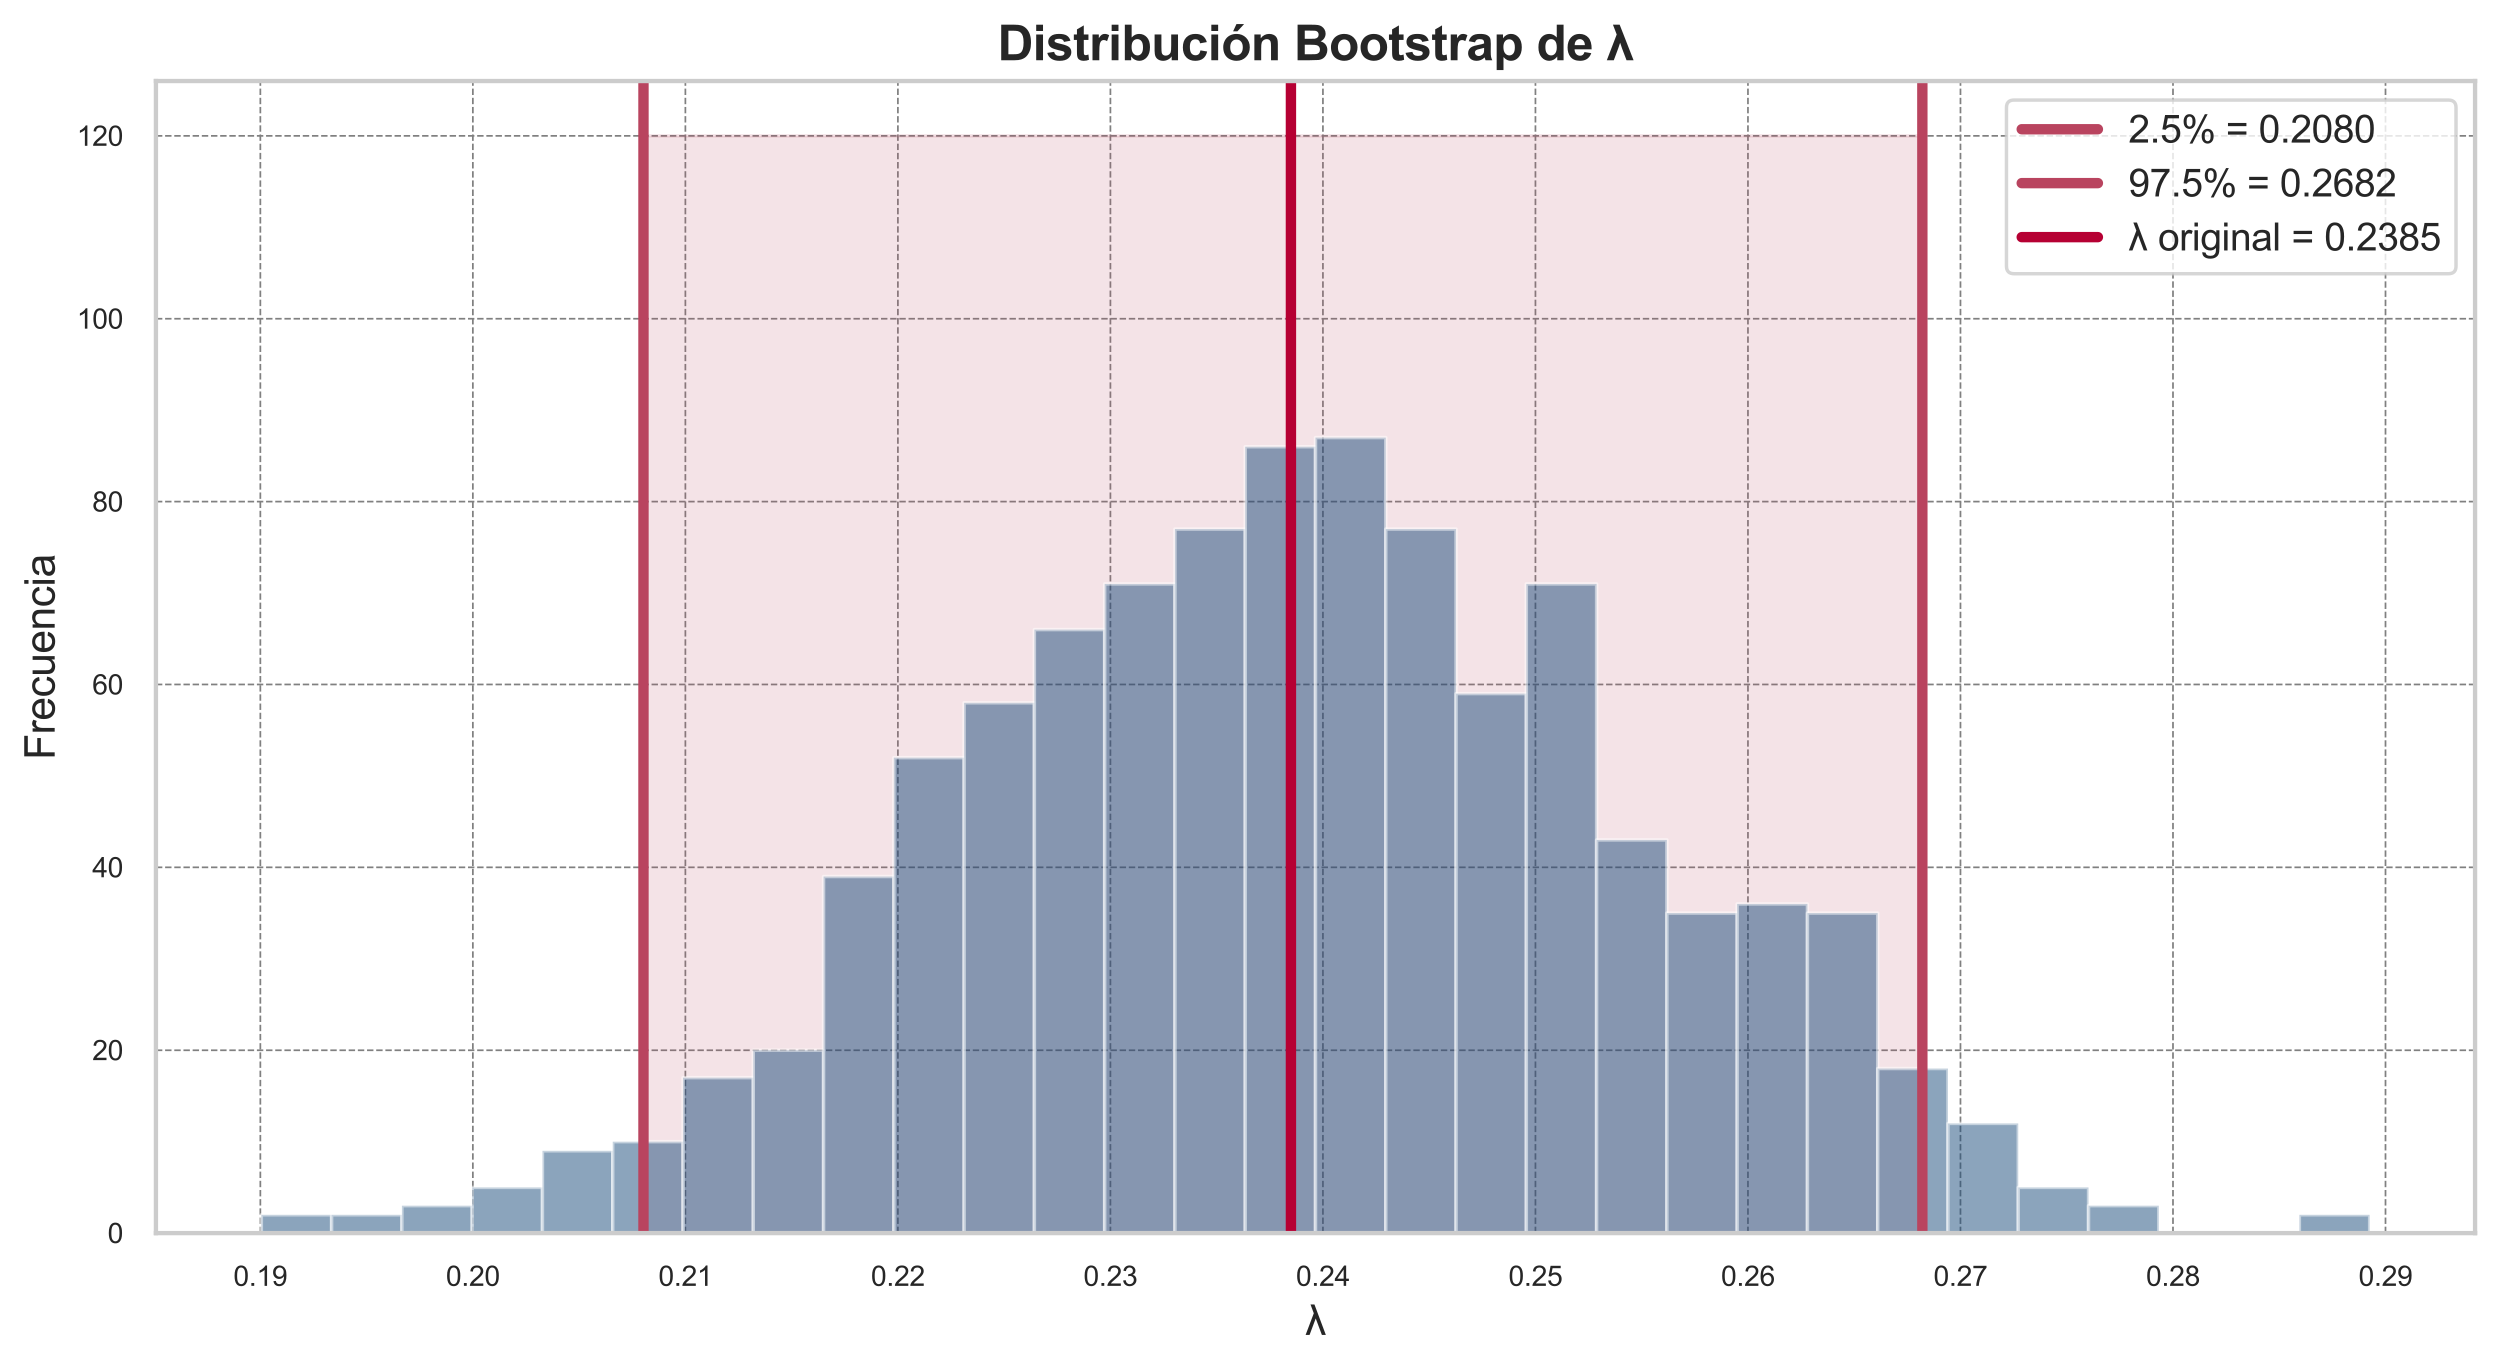 <?xml version="1.0" encoding="utf-8" standalone="no"?>
<!DOCTYPE svg PUBLIC "-//W3C//DTD SVG 1.1//EN"
  "http://www.w3.org/Graphics/SVG/1.1/DTD/svg11.dtd">
<svg xmlns:xlink="http://www.w3.org/1999/xlink" width="721.821pt" height="395.022pt" viewBox="0 0 721.821 395.022" xmlns="http://www.w3.org/2000/svg" version="1.1">
 <defs>
  <style type="text/css">*{stroke-linejoin: round; stroke-linecap: butt}</style>
 </defs>
 <g id="figure_1">
  <g id="patch_1">
   <path d="M 0 395.022 
L 721.821 395.022 
L 721.821 0 
L 0 0 
z
" style="fill: #ffffff"/>
  </g>
  <g id="axes_1">
   <g id="patch_2">
    <path d="M 45.021 356.032 
L 714.621 356.032 
L 714.621 23.392 
L 45.021 23.392 
z
" style="fill: #ffffff"/>
   </g>
   <g id="matplotlib.axis_1">
    <g id="xtick_1">
     <g id="line2d_1">
      <path d="M 75.17 356.032 
L 75.17 23.392 
" clip-path="url(#p55f772ac8e)" style="fill: none; stroke-dasharray: 1.85,0.8; stroke-dashoffset: 0; stroke: #808080; stroke-width: 0.5"/>
     </g>
     <g id="text_1">
      <!-- 0.19 -->
      <g style="fill: #262626" transform="translate(67.385 371.258) scale(0.08 -0.08)">
       <defs>
        <path id="ArialMT-30" d="M 266 2259 
Q 266 3072 433 3567 
Q 600 4063 929 4331 
Q 1259 4600 1759 4600 
Q 2128 4600 2406 4451 
Q 2684 4303 2865 4023 
Q 3047 3744 3150 3342 
Q 3253 2941 3253 2259 
Q 3253 1453 3087 958 
Q 2922 463 2592 192 
Q 2263 -78 1759 -78 
Q 1097 -78 719 397 
Q 266 969 266 2259 
z
M 844 2259 
Q 844 1131 1108 757 
Q 1372 384 1759 384 
Q 2147 384 2411 759 
Q 2675 1134 2675 2259 
Q 2675 3391 2411 3762 
Q 2147 4134 1753 4134 
Q 1366 4134 1134 3806 
Q 844 3388 844 2259 
z
" transform="scale(0.016)"/>
        <path id="ArialMT-2e" d="M 581 0 
L 581 641 
L 1222 641 
L 1222 0 
L 581 0 
z
" transform="scale(0.016)"/>
        <path id="ArialMT-31" d="M 2384 0 
L 1822 0 
L 1822 3584 
Q 1619 3391 1289 3197 
Q 959 3003 697 2906 
L 697 3450 
Q 1169 3672 1522 3987 
Q 1875 4303 2022 4600 
L 2384 4600 
L 2384 0 
z
" transform="scale(0.016)"/>
        <path id="ArialMT-39" d="M 350 1059 
L 891 1109 
Q 959 728 1153 556 
Q 1347 384 1650 384 
Q 1909 384 2104 503 
Q 2300 622 2425 820 
Q 2550 1019 2634 1356 
Q 2719 1694 2719 2044 
Q 2719 2081 2716 2156 
Q 2547 1888 2255 1720 
Q 1963 1553 1622 1553 
Q 1053 1553 659 1965 
Q 266 2378 266 3053 
Q 266 3750 677 4175 
Q 1088 4600 1706 4600 
Q 2153 4600 2523 4359 
Q 2894 4119 3086 3673 
Q 3278 3228 3278 2384 
Q 3278 1506 3087 986 
Q 2897 466 2520 194 
Q 2144 -78 1638 -78 
Q 1100 -78 759 220 
Q 419 519 350 1059 
z
M 2653 3081 
Q 2653 3566 2395 3850 
Q 2138 4134 1775 4134 
Q 1400 4134 1122 3828 
Q 844 3522 844 3034 
Q 844 2597 1108 2323 
Q 1372 2050 1759 2050 
Q 2150 2050 2401 2323 
Q 2653 2597 2653 3081 
z
" transform="scale(0.016)"/>
       </defs>
       <use xlink:href="#ArialMT-30"/>
       <use xlink:href="#ArialMT-2e" x="55.615"/>
       <use xlink:href="#ArialMT-31" x="83.398"/>
       <use xlink:href="#ArialMT-39" x="139.014"/>
      </g>
     </g>
    </g>
    <g id="xtick_2">
     <g id="line2d_2">
      <path d="M 136.529 356.032 
L 136.529 23.392 
" clip-path="url(#p55f772ac8e)" style="fill: none; stroke-dasharray: 1.85,0.8; stroke-dashoffset: 0; stroke: #808080; stroke-width: 0.5"/>
     </g>
     <g id="text_2">
      <!-- 0.20 -->
      <g style="fill: #262626" transform="translate(128.745 371.258) scale(0.08 -0.08)">
       <defs>
        <path id="ArialMT-32" d="M 3222 541 
L 3222 0 
L 194 0 
Q 188 203 259 391 
Q 375 700 629 1000 
Q 884 1300 1366 1694 
Q 2113 2306 2375 2664 
Q 2638 3022 2638 3341 
Q 2638 3675 2398 3904 
Q 2159 4134 1775 4134 
Q 1369 4134 1125 3890 
Q 881 3647 878 3216 
L 300 3275 
Q 359 3922 746 4261 
Q 1134 4600 1788 4600 
Q 2447 4600 2831 4234 
Q 3216 3869 3216 3328 
Q 3216 3053 3103 2787 
Q 2991 2522 2730 2228 
Q 2469 1934 1863 1422 
Q 1356 997 1212 845 
Q 1069 694 975 541 
L 3222 541 
z
" transform="scale(0.016)"/>
       </defs>
       <use xlink:href="#ArialMT-30"/>
       <use xlink:href="#ArialMT-2e" x="55.615"/>
       <use xlink:href="#ArialMT-32" x="83.398"/>
       <use xlink:href="#ArialMT-30" x="139.014"/>
      </g>
     </g>
    </g>
    <g id="xtick_3">
     <g id="line2d_3">
      <path d="M 197.888 356.032 
L 197.888 23.392 
" clip-path="url(#p55f772ac8e)" style="fill: none; stroke-dasharray: 1.85,0.8; stroke-dashoffset: 0; stroke: #808080; stroke-width: 0.5"/>
     </g>
     <g id="text_3">
      <!-- 0.21 -->
      <g style="fill: #262626" transform="translate(190.104 371.258) scale(0.08 -0.08)">
       <use xlink:href="#ArialMT-30"/>
       <use xlink:href="#ArialMT-2e" x="55.615"/>
       <use xlink:href="#ArialMT-32" x="83.398"/>
       <use xlink:href="#ArialMT-31" x="139.014"/>
      </g>
     </g>
    </g>
    <g id="xtick_4">
     <g id="line2d_4">
      <path d="M 259.248 356.032 
L 259.248 23.392 
" clip-path="url(#p55f772ac8e)" style="fill: none; stroke-dasharray: 1.85,0.8; stroke-dashoffset: 0; stroke: #808080; stroke-width: 0.5"/>
     </g>
     <g id="text_4">
      <!-- 0.22 -->
      <g style="fill: #262626" transform="translate(251.463 371.258) scale(0.08 -0.08)">
       <use xlink:href="#ArialMT-30"/>
       <use xlink:href="#ArialMT-2e" x="55.615"/>
       <use xlink:href="#ArialMT-32" x="83.398"/>
       <use xlink:href="#ArialMT-32" x="139.014"/>
      </g>
     </g>
    </g>
    <g id="xtick_5">
     <g id="line2d_5">
      <path d="M 320.607 356.032 
L 320.607 23.392 
" clip-path="url(#p55f772ac8e)" style="fill: none; stroke-dasharray: 1.85,0.8; stroke-dashoffset: 0; stroke: #808080; stroke-width: 0.5"/>
     </g>
     <g id="text_5">
      <!-- 0.23 -->
      <g style="fill: #262626" transform="translate(312.822 371.258) scale(0.08 -0.08)">
       <defs>
        <path id="ArialMT-33" d="M 269 1209 
L 831 1284 
Q 928 806 1161 595 
Q 1394 384 1728 384 
Q 2125 384 2398 659 
Q 2672 934 2672 1341 
Q 2672 1728 2419 1979 
Q 2166 2231 1775 2231 
Q 1616 2231 1378 2169 
L 1441 2663 
Q 1497 2656 1531 2656 
Q 1891 2656 2178 2843 
Q 2466 3031 2466 3422 
Q 2466 3731 2256 3934 
Q 2047 4138 1716 4138 
Q 1388 4138 1169 3931 
Q 950 3725 888 3313 
L 325 3413 
Q 428 3978 793 4289 
Q 1159 4600 1703 4600 
Q 2078 4600 2393 4439 
Q 2709 4278 2876 4000 
Q 3044 3722 3044 3409 
Q 3044 3113 2884 2869 
Q 2725 2625 2413 2481 
Q 2819 2388 3044 2092 
Q 3269 1797 3269 1353 
Q 3269 753 2831 336 
Q 2394 -81 1725 -81 
Q 1122 -81 723 278 
Q 325 638 269 1209 
z
" transform="scale(0.016)"/>
       </defs>
       <use xlink:href="#ArialMT-30"/>
       <use xlink:href="#ArialMT-2e" x="55.615"/>
       <use xlink:href="#ArialMT-32" x="83.398"/>
       <use xlink:href="#ArialMT-33" x="139.014"/>
      </g>
     </g>
    </g>
    <g id="xtick_6">
     <g id="line2d_6">
      <path d="M 381.966 356.032 
L 381.966 23.392 
" clip-path="url(#p55f772ac8e)" style="fill: none; stroke-dasharray: 1.85,0.8; stroke-dashoffset: 0; stroke: #808080; stroke-width: 0.5"/>
     </g>
     <g id="text_6">
      <!-- 0.24 -->
      <g style="fill: #262626" transform="translate(374.182 371.258) scale(0.08 -0.08)">
       <defs>
        <path id="ArialMT-34" d="M 2069 0 
L 2069 1097 
L 81 1097 
L 81 1613 
L 2172 4581 
L 2631 4581 
L 2631 1613 
L 3250 1613 
L 3250 1097 
L 2631 1097 
L 2631 0 
L 2069 0 
z
M 2069 1613 
L 2069 3678 
L 634 1613 
L 2069 1613 
z
" transform="scale(0.016)"/>
       </defs>
       <use xlink:href="#ArialMT-30"/>
       <use xlink:href="#ArialMT-2e" x="55.615"/>
       <use xlink:href="#ArialMT-32" x="83.398"/>
       <use xlink:href="#ArialMT-34" x="139.014"/>
      </g>
     </g>
    </g>
    <g id="xtick_7">
     <g id="line2d_7">
      <path d="M 443.325 356.032 
L 443.325 23.392 
" clip-path="url(#p55f772ac8e)" style="fill: none; stroke-dasharray: 1.85,0.8; stroke-dashoffset: 0; stroke: #808080; stroke-width: 0.5"/>
     </g>
     <g id="text_7">
      <!-- 0.25 -->
      <g style="fill: #262626" transform="translate(435.541 371.258) scale(0.08 -0.08)">
       <defs>
        <path id="ArialMT-35" d="M 266 1200 
L 856 1250 
Q 922 819 1161 601 
Q 1400 384 1738 384 
Q 2144 384 2425 690 
Q 2706 997 2706 1503 
Q 2706 1984 2436 2262 
Q 2166 2541 1728 2541 
Q 1456 2541 1237 2417 
Q 1019 2294 894 2097 
L 366 2166 
L 809 4519 
L 3088 4519 
L 3088 3981 
L 1259 3981 
L 1013 2750 
Q 1425 3038 1878 3038 
Q 2478 3038 2890 2622 
Q 3303 2206 3303 1553 
Q 3303 931 2941 478 
Q 2500 -78 1738 -78 
Q 1113 -78 717 272 
Q 322 622 266 1200 
z
" transform="scale(0.016)"/>
       </defs>
       <use xlink:href="#ArialMT-30"/>
       <use xlink:href="#ArialMT-2e" x="55.615"/>
       <use xlink:href="#ArialMT-32" x="83.398"/>
       <use xlink:href="#ArialMT-35" x="139.014"/>
      </g>
     </g>
    </g>
    <g id="xtick_8">
     <g id="line2d_8">
      <path d="M 504.684 356.032 
L 504.684 23.392 
" clip-path="url(#p55f772ac8e)" style="fill: none; stroke-dasharray: 1.85,0.8; stroke-dashoffset: 0; stroke: #808080; stroke-width: 0.5"/>
     </g>
     <g id="text_8">
      <!-- 0.26 -->
      <g style="fill: #262626" transform="translate(496.9 371.258) scale(0.08 -0.08)">
       <defs>
        <path id="ArialMT-36" d="M 3184 3459 
L 2625 3416 
Q 2550 3747 2413 3897 
Q 2184 4138 1850 4138 
Q 1581 4138 1378 3988 
Q 1113 3794 959 3422 
Q 806 3050 800 2363 
Q 1003 2672 1297 2822 
Q 1591 2972 1913 2972 
Q 2475 2972 2870 2558 
Q 3266 2144 3266 1488 
Q 3266 1056 3080 686 
Q 2894 316 2569 119 
Q 2244 -78 1831 -78 
Q 1128 -78 684 439 
Q 241 956 241 2144 
Q 241 3472 731 4075 
Q 1159 4600 1884 4600 
Q 2425 4600 2770 4297 
Q 3116 3994 3184 3459 
z
M 888 1484 
Q 888 1194 1011 928 
Q 1134 663 1356 523 
Q 1578 384 1822 384 
Q 2178 384 2434 671 
Q 2691 959 2691 1453 
Q 2691 1928 2437 2201 
Q 2184 2475 1800 2475 
Q 1419 2475 1153 2201 
Q 888 1928 888 1484 
z
" transform="scale(0.016)"/>
       </defs>
       <use xlink:href="#ArialMT-30"/>
       <use xlink:href="#ArialMT-2e" x="55.615"/>
       <use xlink:href="#ArialMT-32" x="83.398"/>
       <use xlink:href="#ArialMT-36" x="139.014"/>
      </g>
     </g>
    </g>
    <g id="xtick_9">
     <g id="line2d_9">
      <path d="M 566.044 356.032 
L 566.044 23.392 
" clip-path="url(#p55f772ac8e)" style="fill: none; stroke-dasharray: 1.85,0.8; stroke-dashoffset: 0; stroke: #808080; stroke-width: 0.5"/>
     </g>
     <g id="text_9">
      <!-- 0.27 -->
      <g style="fill: #262626" transform="translate(558.259 371.258) scale(0.08 -0.08)">
       <defs>
        <path id="ArialMT-37" d="M 303 3981 
L 303 4522 
L 3269 4522 
L 3269 4084 
Q 2831 3619 2401 2847 
Q 1972 2075 1738 1259 
Q 1569 684 1522 0 
L 944 0 
Q 953 541 1156 1306 
Q 1359 2072 1739 2783 
Q 2119 3494 2547 3981 
L 303 3981 
z
" transform="scale(0.016)"/>
       </defs>
       <use xlink:href="#ArialMT-30"/>
       <use xlink:href="#ArialMT-2e" x="55.615"/>
       <use xlink:href="#ArialMT-32" x="83.398"/>
       <use xlink:href="#ArialMT-37" x="139.014"/>
      </g>
     </g>
    </g>
    <g id="xtick_10">
     <g id="line2d_10">
      <path d="M 627.403 356.032 
L 627.403 23.392 
" clip-path="url(#p55f772ac8e)" style="fill: none; stroke-dasharray: 1.85,0.8; stroke-dashoffset: 0; stroke: #808080; stroke-width: 0.5"/>
     </g>
     <g id="text_10">
      <!-- 0.28 -->
      <g style="fill: #262626" transform="translate(619.619 371.258) scale(0.08 -0.08)">
       <defs>
        <path id="ArialMT-38" d="M 1131 2484 
Q 781 2613 612 2850 
Q 444 3088 444 3419 
Q 444 3919 803 4259 
Q 1163 4600 1759 4600 
Q 2359 4600 2725 4251 
Q 3091 3903 3091 3403 
Q 3091 3084 2923 2848 
Q 2756 2613 2416 2484 
Q 2838 2347 3058 2040 
Q 3278 1734 3278 1309 
Q 3278 722 2862 322 
Q 2447 -78 1769 -78 
Q 1091 -78 675 323 
Q 259 725 259 1325 
Q 259 1772 486 2073 
Q 713 2375 1131 2484 
z
M 1019 3438 
Q 1019 3113 1228 2906 
Q 1438 2700 1772 2700 
Q 2097 2700 2305 2904 
Q 2513 3109 2513 3406 
Q 2513 3716 2298 3927 
Q 2084 4138 1766 4138 
Q 1444 4138 1231 3931 
Q 1019 3725 1019 3438 
z
M 838 1322 
Q 838 1081 952 856 
Q 1066 631 1291 507 
Q 1516 384 1775 384 
Q 2178 384 2440 643 
Q 2703 903 2703 1303 
Q 2703 1709 2433 1975 
Q 2163 2241 1756 2241 
Q 1359 2241 1098 1978 
Q 838 1716 838 1322 
z
" transform="scale(0.016)"/>
       </defs>
       <use xlink:href="#ArialMT-30"/>
       <use xlink:href="#ArialMT-2e" x="55.615"/>
       <use xlink:href="#ArialMT-32" x="83.398"/>
       <use xlink:href="#ArialMT-38" x="139.014"/>
      </g>
     </g>
    </g>
    <g id="xtick_11">
     <g id="line2d_11">
      <path d="M 688.762 356.032 
L 688.762 23.392 
" clip-path="url(#p55f772ac8e)" style="fill: none; stroke-dasharray: 1.85,0.8; stroke-dashoffset: 0; stroke: #808080; stroke-width: 0.5"/>
     </g>
     <g id="text_11">
      <!-- 0.29 -->
      <g style="fill: #262626" transform="translate(680.978 371.258) scale(0.08 -0.08)">
       <use xlink:href="#ArialMT-30"/>
       <use xlink:href="#ArialMT-2e" x="55.615"/>
       <use xlink:href="#ArialMT-32" x="83.398"/>
       <use xlink:href="#ArialMT-39" x="139.014"/>
      </g>
     </g>
    </g>
    <g id="text_12">
     <!-- λ -->
     <g style="fill: #262626" transform="translate(376.821 385.437) scale(0.12 -0.12)">
      <defs>
       <path id="ArialMT-3bb" d="M 1597 2481 
L 669 0 
L 75 0 
L 1306 3256 
L 813 4581 
L 1406 4581 
L 3119 0 
L 2525 0 
L 1597 2481 
z
" transform="scale(0.016)"/>
      </defs>
      <use xlink:href="#ArialMT-3bb"/>
     </g>
    </g>
   </g>
   <g id="matplotlib.axis_2">
    <g id="ytick_1">
     <g id="line2d_12">
      <path d="M 45.021 356.032 
L 714.621 356.032 
" clip-path="url(#p55f772ac8e)" style="fill: none; stroke-dasharray: 1.85,0.8; stroke-dashoffset: 0; stroke: #808080; stroke-width: 0.5"/>
     </g>
     <g id="text_13">
      <!-- 0 -->
      <g style="fill: #262626" transform="translate(31.072 358.895) scale(0.08 -0.08)">
       <use xlink:href="#ArialMT-30"/>
      </g>
     </g>
    </g>
    <g id="ytick_2">
     <g id="line2d_13">
      <path d="M 45.021 303.232 
L 714.621 303.232 
" clip-path="url(#p55f772ac8e)" style="fill: none; stroke-dasharray: 1.85,0.8; stroke-dashoffset: 0; stroke: #808080; stroke-width: 0.5"/>
     </g>
     <g id="text_14">
      <!-- 20 -->
      <g style="fill: #262626" transform="translate(26.623 306.095) scale(0.08 -0.08)">
       <use xlink:href="#ArialMT-32"/>
       <use xlink:href="#ArialMT-30" x="55.615"/>
      </g>
     </g>
    </g>
    <g id="ytick_3">
     <g id="line2d_14">
      <path d="M 45.021 250.432 
L 714.621 250.432 
" clip-path="url(#p55f772ac8e)" style="fill: none; stroke-dasharray: 1.85,0.8; stroke-dashoffset: 0; stroke: #808080; stroke-width: 0.5"/>
     </g>
     <g id="text_15">
      <!-- 40 -->
      <g style="fill: #262626" transform="translate(26.623 253.295) scale(0.08 -0.08)">
       <use xlink:href="#ArialMT-34"/>
       <use xlink:href="#ArialMT-30" x="55.615"/>
      </g>
     </g>
    </g>
    <g id="ytick_4">
     <g id="line2d_15">
      <path d="M 45.021 197.632 
L 714.621 197.632 
" clip-path="url(#p55f772ac8e)" style="fill: none; stroke-dasharray: 1.85,0.8; stroke-dashoffset: 0; stroke: #808080; stroke-width: 0.5"/>
     </g>
     <g id="text_16">
      <!-- 60 -->
      <g style="fill: #262626" transform="translate(26.623 200.495) scale(0.08 -0.08)">
       <use xlink:href="#ArialMT-36"/>
       <use xlink:href="#ArialMT-30" x="55.615"/>
      </g>
     </g>
    </g>
    <g id="ytick_5">
     <g id="line2d_16">
      <path d="M 45.021 144.832 
L 714.621 144.832 
" clip-path="url(#p55f772ac8e)" style="fill: none; stroke-dasharray: 1.85,0.8; stroke-dashoffset: 0; stroke: #808080; stroke-width: 0.5"/>
     </g>
     <g id="text_17">
      <!-- 80 -->
      <g style="fill: #262626" transform="translate(26.623 147.695) scale(0.08 -0.08)">
       <use xlink:href="#ArialMT-38"/>
       <use xlink:href="#ArialMT-30" x="55.615"/>
      </g>
     </g>
    </g>
    <g id="ytick_6">
     <g id="line2d_17">
      <path d="M 45.021 92.032 
L 714.621 92.032 
" clip-path="url(#p55f772ac8e)" style="fill: none; stroke-dasharray: 1.85,0.8; stroke-dashoffset: 0; stroke: #808080; stroke-width: 0.5"/>
     </g>
     <g id="text_18">
      <!-- 100 -->
      <g style="fill: #262626" transform="translate(22.174 94.895) scale(0.08 -0.08)">
       <use xlink:href="#ArialMT-31"/>
       <use xlink:href="#ArialMT-30" x="55.615"/>
       <use xlink:href="#ArialMT-30" x="111.23"/>
      </g>
     </g>
    </g>
    <g id="ytick_7">
     <g id="line2d_18">
      <path d="M 45.021 39.232 
L 714.621 39.232 
" clip-path="url(#p55f772ac8e)" style="fill: none; stroke-dasharray: 1.85,0.8; stroke-dashoffset: 0; stroke: #808080; stroke-width: 0.5"/>
     </g>
     <g id="text_19">
      <!-- 120 -->
      <g style="fill: #262626" transform="translate(22.174 42.095) scale(0.08 -0.08)">
       <use xlink:href="#ArialMT-31"/>
       <use xlink:href="#ArialMT-32" x="55.615"/>
       <use xlink:href="#ArialMT-30" x="111.23"/>
      </g>
     </g>
    </g>
    <g id="text_20">
     <!-- Frecuencia -->
     <g style="fill: #262626" transform="translate(15.789 219.39) rotate(-90) scale(0.12 -0.12)">
      <defs>
       <path id="ArialMT-46" d="M 525 0 
L 525 4581 
L 3616 4581 
L 3616 4041 
L 1131 4041 
L 1131 2622 
L 3281 2622 
L 3281 2081 
L 1131 2081 
L 1131 0 
L 525 0 
z
" transform="scale(0.016)"/>
       <path id="ArialMT-72" d="M 416 0 
L 416 3319 
L 922 3319 
L 922 2816 
Q 1116 3169 1280 3281 
Q 1444 3394 1641 3394 
Q 1925 3394 2219 3213 
L 2025 2691 
Q 1819 2813 1613 2813 
Q 1428 2813 1281 2702 
Q 1134 2591 1072 2394 
Q 978 2094 978 1738 
L 978 0 
L 416 0 
z
" transform="scale(0.016)"/>
       <path id="ArialMT-65" d="M 2694 1069 
L 3275 997 
Q 3138 488 2766 206 
Q 2394 -75 1816 -75 
Q 1088 -75 661 373 
Q 234 822 234 1631 
Q 234 2469 665 2931 
Q 1097 3394 1784 3394 
Q 2450 3394 2872 2941 
Q 3294 2488 3294 1666 
Q 3294 1616 3291 1516 
L 816 1516 
Q 847 969 1125 678 
Q 1403 388 1819 388 
Q 2128 388 2347 550 
Q 2566 713 2694 1069 
z
M 847 1978 
L 2700 1978 
Q 2663 2397 2488 2606 
Q 2219 2931 1791 2931 
Q 1403 2931 1139 2672 
Q 875 2413 847 1978 
z
" transform="scale(0.016)"/>
       <path id="ArialMT-63" d="M 2588 1216 
L 3141 1144 
Q 3050 572 2676 248 
Q 2303 -75 1759 -75 
Q 1078 -75 664 370 
Q 250 816 250 1647 
Q 250 2184 428 2587 
Q 606 2991 970 3192 
Q 1334 3394 1763 3394 
Q 2303 3394 2647 3120 
Q 2991 2847 3088 2344 
L 2541 2259 
Q 2463 2594 2264 2762 
Q 2066 2931 1784 2931 
Q 1359 2931 1093 2626 
Q 828 2322 828 1663 
Q 828 994 1084 691 
Q 1341 388 1753 388 
Q 2084 388 2306 591 
Q 2528 794 2588 1216 
z
" transform="scale(0.016)"/>
       <path id="ArialMT-75" d="M 2597 0 
L 2597 488 
Q 2209 -75 1544 -75 
Q 1250 -75 995 37 
Q 741 150 617 320 
Q 494 491 444 738 
Q 409 903 409 1263 
L 409 3319 
L 972 3319 
L 972 1478 
Q 972 1038 1006 884 
Q 1059 663 1231 536 
Q 1403 409 1656 409 
Q 1909 409 2131 539 
Q 2353 669 2445 892 
Q 2538 1116 2538 1541 
L 2538 3319 
L 3100 3319 
L 3100 0 
L 2597 0 
z
" transform="scale(0.016)"/>
       <path id="ArialMT-6e" d="M 422 0 
L 422 3319 
L 928 3319 
L 928 2847 
Q 1294 3394 1984 3394 
Q 2284 3394 2536 3286 
Q 2788 3178 2913 3003 
Q 3038 2828 3088 2588 
Q 3119 2431 3119 2041 
L 3119 0 
L 2556 0 
L 2556 2019 
Q 2556 2363 2490 2533 
Q 2425 2703 2258 2804 
Q 2091 2906 1866 2906 
Q 1506 2906 1245 2678 
Q 984 2450 984 1813 
L 984 0 
L 422 0 
z
" transform="scale(0.016)"/>
       <path id="ArialMT-69" d="M 425 3934 
L 425 4581 
L 988 4581 
L 988 3934 
L 425 3934 
z
M 425 0 
L 425 3319 
L 988 3319 
L 988 0 
L 425 0 
z
" transform="scale(0.016)"/>
       <path id="ArialMT-61" d="M 2588 409 
Q 2275 144 1986 34 
Q 1697 -75 1366 -75 
Q 819 -75 525 192 
Q 231 459 231 875 
Q 231 1119 342 1320 
Q 453 1522 633 1644 
Q 813 1766 1038 1828 
Q 1203 1872 1538 1913 
Q 2219 1994 2541 2106 
Q 2544 2222 2544 2253 
Q 2544 2597 2384 2738 
Q 2169 2928 1744 2928 
Q 1347 2928 1158 2789 
Q 969 2650 878 2297 
L 328 2372 
Q 403 2725 575 2942 
Q 747 3159 1072 3276 
Q 1397 3394 1825 3394 
Q 2250 3394 2515 3294 
Q 2781 3194 2906 3042 
Q 3031 2891 3081 2659 
Q 3109 2516 3109 2141 
L 3109 1391 
Q 3109 606 3145 398 
Q 3181 191 3288 0 
L 2700 0 
Q 2613 175 2588 409 
z
M 2541 1666 
Q 2234 1541 1622 1453 
Q 1275 1403 1131 1340 
Q 988 1278 909 1158 
Q 831 1038 831 891 
Q 831 666 1001 516 
Q 1172 366 1500 366 
Q 1825 366 2078 508 
Q 2331 650 2450 897 
Q 2541 1088 2541 1459 
L 2541 1666 
z
" transform="scale(0.016)"/>
      </defs>
      <use xlink:href="#ArialMT-46"/>
      <use xlink:href="#ArialMT-72" x="61.084"/>
      <use xlink:href="#ArialMT-65" x="94.385"/>
      <use xlink:href="#ArialMT-63" x="150"/>
      <use xlink:href="#ArialMT-75" x="200"/>
      <use xlink:href="#ArialMT-65" x="255.615"/>
      <use xlink:href="#ArialMT-6e" x="311.23"/>
      <use xlink:href="#ArialMT-63" x="366.846"/>
      <use xlink:href="#ArialMT-69" x="416.846"/>
      <use xlink:href="#ArialMT-61" x="439.062"/>
     </g>
    </g>
   </g>
   <g id="PolyCollection_1">
    <defs>
     <path id="m74ea74787c" d="M 555.036 -38.991 
L 185.79 -38.991 
L 185.79 -355.791 
L 555.036 -355.791 
L 555.036 -355.791 
L 555.036 -38.991 
z
" style="stroke: #b9445f; stroke-opacity: 0.15"/>
    </defs>
    <g clip-path="url(#p55f772ac8e)">
     <use xlink:href="#m74ea74787c" x="0" y="395.022" style="fill: #b9445f; fill-opacity: 0.15; stroke: #b9445f; stroke-opacity: 0.15"/>
    </g>
   </g>
   <g id="patch_3">
    <path d="M 75.457 356.032 
L 95.748 356.032 
L 95.748 350.752 
L 75.457 350.752 
z
" clip-path="url(#p55f772ac8e)" style="fill: #194a7a; opacity: 0.5; stroke: #ffffff; stroke-linejoin: miter"/>
   </g>
   <g id="patch_4">
    <path d="M 95.748 356.032 
L 116.039 356.032 
L 116.039 350.752 
L 95.748 350.752 
z
" clip-path="url(#p55f772ac8e)" style="fill: #194a7a; opacity: 0.5; stroke: #ffffff; stroke-linejoin: miter"/>
   </g>
   <g id="patch_5">
    <path d="M 116.039 356.032 
L 136.33 356.032 
L 136.33 348.112 
L 116.039 348.112 
z
" clip-path="url(#p55f772ac8e)" style="fill: #194a7a; opacity: 0.5; stroke: #ffffff; stroke-linejoin: miter"/>
   </g>
   <g id="patch_6">
    <path d="M 136.33 356.032 
L 156.621 356.032 
L 156.621 342.832 
L 136.33 342.832 
z
" clip-path="url(#p55f772ac8e)" style="fill: #194a7a; opacity: 0.5; stroke: #ffffff; stroke-linejoin: miter"/>
   </g>
   <g id="patch_7">
    <path d="M 156.621 356.032 
L 176.912 356.032 
L 176.912 332.272 
L 156.621 332.272 
z
" clip-path="url(#p55f772ac8e)" style="fill: #194a7a; opacity: 0.5; stroke: #ffffff; stroke-linejoin: miter"/>
   </g>
   <g id="patch_8">
    <path d="M 176.912 356.032 
L 197.202 356.032 
L 197.202 329.632 
L 176.912 329.632 
z
" clip-path="url(#p55f772ac8e)" style="fill: #194a7a; opacity: 0.5; stroke: #ffffff; stroke-linejoin: miter"/>
   </g>
   <g id="patch_9">
    <path d="M 197.202 356.032 
L 217.493 356.032 
L 217.493 311.152 
L 197.202 311.152 
z
" clip-path="url(#p55f772ac8e)" style="fill: #194a7a; opacity: 0.5; stroke: #ffffff; stroke-linejoin: miter"/>
   </g>
   <g id="patch_10">
    <path d="M 217.493 356.032 
L 237.784 356.032 
L 237.784 303.232 
L 217.493 303.232 
z
" clip-path="url(#p55f772ac8e)" style="fill: #194a7a; opacity: 0.5; stroke: #ffffff; stroke-linejoin: miter"/>
   </g>
   <g id="patch_11">
    <path d="M 237.784 356.032 
L 258.075 356.032 
L 258.075 253.072 
L 237.784 253.072 
z
" clip-path="url(#p55f772ac8e)" style="fill: #194a7a; opacity: 0.5; stroke: #ffffff; stroke-linejoin: miter"/>
   </g>
   <g id="patch_12">
    <path d="M 258.075 356.032 
L 278.366 356.032 
L 278.366 218.752 
L 258.075 218.752 
z
" clip-path="url(#p55f772ac8e)" style="fill: #194a7a; opacity: 0.5; stroke: #ffffff; stroke-linejoin: miter"/>
   </g>
   <g id="patch_13">
    <path d="M 278.366 356.032 
L 298.657 356.032 
L 298.657 202.912 
L 278.366 202.912 
z
" clip-path="url(#p55f772ac8e)" style="fill: #194a7a; opacity: 0.5; stroke: #ffffff; stroke-linejoin: miter"/>
   </g>
   <g id="patch_14">
    <path d="M 298.657 356.032 
L 318.948 356.032 
L 318.948 181.792 
L 298.657 181.792 
z
" clip-path="url(#p55f772ac8e)" style="fill: #194a7a; opacity: 0.5; stroke: #ffffff; stroke-linejoin: miter"/>
   </g>
   <g id="patch_15">
    <path d="M 318.948 356.032 
L 339.239 356.032 
L 339.239 168.592 
L 318.948 168.592 
z
" clip-path="url(#p55f772ac8e)" style="fill: #194a7a; opacity: 0.5; stroke: #ffffff; stroke-linejoin: miter"/>
   </g>
   <g id="patch_16">
    <path d="M 339.239 356.032 
L 359.53 356.032 
L 359.53 152.752 
L 339.239 152.752 
z
" clip-path="url(#p55f772ac8e)" style="fill: #194a7a; opacity: 0.5; stroke: #ffffff; stroke-linejoin: miter"/>
   </g>
   <g id="patch_17">
    <path d="M 359.53 356.032 
L 379.821 356.032 
L 379.821 128.992 
L 359.53 128.992 
z
" clip-path="url(#p55f772ac8e)" style="fill: #194a7a; opacity: 0.5; stroke: #ffffff; stroke-linejoin: miter"/>
   </g>
   <g id="patch_18">
    <path d="M 379.821 356.032 
L 400.112 356.032 
L 400.112 126.352 
L 379.821 126.352 
z
" clip-path="url(#p55f772ac8e)" style="fill: #194a7a; opacity: 0.5; stroke: #ffffff; stroke-linejoin: miter"/>
   </g>
   <g id="patch_19">
    <path d="M 400.112 356.032 
L 420.402 356.032 
L 420.402 152.752 
L 400.112 152.752 
z
" clip-path="url(#p55f772ac8e)" style="fill: #194a7a; opacity: 0.5; stroke: #ffffff; stroke-linejoin: miter"/>
   </g>
   <g id="patch_20">
    <path d="M 420.402 356.032 
L 440.693 356.032 
L 440.693 200.272 
L 420.402 200.272 
z
" clip-path="url(#p55f772ac8e)" style="fill: #194a7a; opacity: 0.5; stroke: #ffffff; stroke-linejoin: miter"/>
   </g>
   <g id="patch_21">
    <path d="M 440.693 356.032 
L 460.984 356.032 
L 460.984 168.592 
L 440.693 168.592 
z
" clip-path="url(#p55f772ac8e)" style="fill: #194a7a; opacity: 0.5; stroke: #ffffff; stroke-linejoin: miter"/>
   </g>
   <g id="patch_22">
    <path d="M 460.984 356.032 
L 481.275 356.032 
L 481.275 242.512 
L 460.984 242.512 
z
" clip-path="url(#p55f772ac8e)" style="fill: #194a7a; opacity: 0.5; stroke: #ffffff; stroke-linejoin: miter"/>
   </g>
   <g id="patch_23">
    <path d="M 481.275 356.032 
L 501.566 356.032 
L 501.566 263.632 
L 481.275 263.632 
z
" clip-path="url(#p55f772ac8e)" style="fill: #194a7a; opacity: 0.5; stroke: #ffffff; stroke-linejoin: miter"/>
   </g>
   <g id="patch_24">
    <path d="M 501.566 356.032 
L 521.857 356.032 
L 521.857 260.992 
L 501.566 260.992 
z
" clip-path="url(#p55f772ac8e)" style="fill: #194a7a; opacity: 0.5; stroke: #ffffff; stroke-linejoin: miter"/>
   </g>
   <g id="patch_25">
    <path d="M 521.857 356.032 
L 542.148 356.032 
L 542.148 263.632 
L 521.857 263.632 
z
" clip-path="url(#p55f772ac8e)" style="fill: #194a7a; opacity: 0.5; stroke: #ffffff; stroke-linejoin: miter"/>
   </g>
   <g id="patch_26">
    <path d="M 542.148 356.032 
L 562.439 356.032 
L 562.439 308.512 
L 542.148 308.512 
z
" clip-path="url(#p55f772ac8e)" style="fill: #194a7a; opacity: 0.5; stroke: #ffffff; stroke-linejoin: miter"/>
   </g>
   <g id="patch_27">
    <path d="M 562.439 356.032 
L 582.73 356.032 
L 582.73 324.352 
L 562.439 324.352 
z
" clip-path="url(#p55f772ac8e)" style="fill: #194a7a; opacity: 0.5; stroke: #ffffff; stroke-linejoin: miter"/>
   </g>
   <g id="patch_28">
    <path d="M 582.73 356.032 
L 603.021 356.032 
L 603.021 342.832 
L 582.73 342.832 
z
" clip-path="url(#p55f772ac8e)" style="fill: #194a7a; opacity: 0.5; stroke: #ffffff; stroke-linejoin: miter"/>
   </g>
   <g id="patch_29">
    <path d="M 603.021 356.032 
L 623.312 356.032 
L 623.312 348.112 
L 603.021 348.112 
z
" clip-path="url(#p55f772ac8e)" style="fill: #194a7a; opacity: 0.5; stroke: #ffffff; stroke-linejoin: miter"/>
   </g>
   <g id="patch_30">
    <path d="M 623.312 356.032 
L 643.602 356.032 
L 643.602 356.032 
L 623.312 356.032 
z
" clip-path="url(#p55f772ac8e)" style="fill: #194a7a; opacity: 0.5; stroke: #ffffff; stroke-linejoin: miter"/>
   </g>
   <g id="patch_31">
    <path d="M 643.602 356.032 
L 663.893 356.032 
L 663.893 356.032 
L 643.602 356.032 
z
" clip-path="url(#p55f772ac8e)" style="fill: #194a7a; opacity: 0.5; stroke: #ffffff; stroke-linejoin: miter"/>
   </g>
   <g id="patch_32">
    <path d="M 663.893 356.032 
L 684.184 356.032 
L 684.184 350.752 
L 663.893 350.752 
z
" clip-path="url(#p55f772ac8e)" style="fill: #194a7a; opacity: 0.5; stroke: #ffffff; stroke-linejoin: miter"/>
   </g>
   <g id="line2d_19">
    <path d="M 185.79 356.032 
L 185.79 23.392 
" clip-path="url(#p55f772ac8e)" style="fill: none; stroke: #b9445f; stroke-width: 3; stroke-linecap: round"/>
   </g>
   <g id="line2d_20">
    <path d="M 555.036 356.032 
L 555.036 23.392 
" clip-path="url(#p55f772ac8e)" style="fill: none; stroke: #b9445f; stroke-width: 3; stroke-linecap: round"/>
   </g>
   <g id="line2d_21">
    <path d="M 372.728 356.032 
L 372.728 23.392 
" clip-path="url(#p55f772ac8e)" style="fill: none; stroke: #b60033; stroke-width: 3; stroke-linecap: round"/>
   </g>
   <g id="patch_33">
    <path d="M 45.021 356.032 
L 45.021 23.392 
" style="fill: none; stroke: #cccccc; stroke-width: 1.25; stroke-linejoin: miter; stroke-linecap: square"/>
   </g>
   <g id="patch_34">
    <path d="M 714.621 356.032 
L 714.621 23.392 
" style="fill: none; stroke: #cccccc; stroke-width: 1.25; stroke-linejoin: miter; stroke-linecap: square"/>
   </g>
   <g id="patch_35">
    <path d="M 45.021 356.032 
L 714.621 356.032 
" style="fill: none; stroke: #cccccc; stroke-width: 1.25; stroke-linejoin: miter; stroke-linecap: square"/>
   </g>
   <g id="patch_36">
    <path d="M 45.021 23.392 
L 714.621 23.392 
" style="fill: none; stroke: #cccccc; stroke-width: 1.25; stroke-linejoin: miter; stroke-linecap: square"/>
   </g>
   <g id="text_21">
    <!-- Distribución Bootstrap de λ -->
    <g style="fill: #262626" transform="translate(288.041 17.392) scale(0.14 -0.14)">
     <defs>
      <path id="Arial-BoldMT-44" d="M 463 4581 
L 2153 4581 
Q 2725 4581 3025 4494 
Q 3428 4375 3715 4072 
Q 4003 3769 4153 3330 
Q 4303 2891 4303 2247 
Q 4303 1681 4163 1272 
Q 3991 772 3672 463 
Q 3431 228 3022 97 
Q 2716 0 2203 0 
L 463 0 
L 463 4581 
z
M 1388 3806 
L 1388 772 
L 2078 772 
Q 2466 772 2638 816 
Q 2863 872 3011 1006 
Q 3159 1141 3253 1448 
Q 3347 1756 3347 2288 
Q 3347 2819 3253 3103 
Q 3159 3388 2990 3547 
Q 2822 3706 2563 3763 
Q 2369 3806 1803 3806 
L 1388 3806 
z
" transform="scale(0.016)"/>
      <path id="Arial-BoldMT-69" d="M 459 3769 
L 459 4581 
L 1338 4581 
L 1338 3769 
L 459 3769 
z
M 459 0 
L 459 3319 
L 1338 3319 
L 1338 0 
L 459 0 
z
" transform="scale(0.016)"/>
      <path id="Arial-BoldMT-73" d="M 150 947 
L 1031 1081 
Q 1088 825 1259 692 
Q 1431 559 1741 559 
Q 2081 559 2253 684 
Q 2369 772 2369 919 
Q 2369 1019 2306 1084 
Q 2241 1147 2013 1200 
Q 950 1434 666 1628 
Q 272 1897 272 2375 
Q 272 2806 612 3100 
Q 953 3394 1669 3394 
Q 2350 3394 2681 3172 
Q 3013 2950 3138 2516 
L 2309 2363 
Q 2256 2556 2107 2659 
Q 1959 2763 1684 2763 
Q 1338 2763 1188 2666 
Q 1088 2597 1088 2488 
Q 1088 2394 1175 2328 
Q 1294 2241 1995 2081 
Q 2697 1922 2975 1691 
Q 3250 1456 3250 1038 
Q 3250 581 2869 253 
Q 2488 -75 1741 -75 
Q 1063 -75 667 200 
Q 272 475 150 947 
z
" transform="scale(0.016)"/>
      <path id="Arial-BoldMT-74" d="M 1981 3319 
L 1981 2619 
L 1381 2619 
L 1381 1281 
Q 1381 875 1398 808 
Q 1416 741 1477 697 
Q 1538 653 1625 653 
Q 1747 653 1978 738 
L 2053 56 
Q 1747 -75 1359 -75 
Q 1122 -75 931 4 
Q 741 84 652 211 
Q 563 338 528 553 
Q 500 706 500 1172 
L 500 2619 
L 97 2619 
L 97 3319 
L 500 3319 
L 500 3978 
L 1381 4491 
L 1381 3319 
L 1981 3319 
z
" transform="scale(0.016)"/>
      <path id="Arial-BoldMT-72" d="M 1300 0 
L 422 0 
L 422 3319 
L 1238 3319 
L 1238 2847 
Q 1447 3181 1614 3287 
Q 1781 3394 1994 3394 
Q 2294 3394 2572 3228 
L 2300 2463 
Q 2078 2606 1888 2606 
Q 1703 2606 1575 2504 
Q 1447 2403 1373 2137 
Q 1300 1872 1300 1025 
L 1300 0 
z
" transform="scale(0.016)"/>
      <path id="Arial-BoldMT-62" d="M 422 0 
L 422 4581 
L 1300 4581 
L 1300 2931 
Q 1706 3394 2263 3394 
Q 2869 3394 3266 2955 
Q 3663 2516 3663 1694 
Q 3663 844 3258 384 
Q 2853 -75 2275 -75 
Q 1991 -75 1714 67 
Q 1438 209 1238 488 
L 1238 0 
L 422 0 
z
M 1294 1731 
Q 1294 1216 1456 969 
Q 1684 619 2063 619 
Q 2353 619 2558 867 
Q 2763 1116 2763 1650 
Q 2763 2219 2556 2470 
Q 2350 2722 2028 2722 
Q 1713 2722 1503 2476 
Q 1294 2231 1294 1731 
z
" transform="scale(0.016)"/>
      <path id="Arial-BoldMT-75" d="M 2644 0 
L 2644 497 
Q 2463 231 2167 78 
Q 1872 -75 1544 -75 
Q 1209 -75 943 72 
Q 678 219 559 484 
Q 441 750 441 1219 
L 441 3319 
L 1319 3319 
L 1319 1794 
Q 1319 1094 1367 936 
Q 1416 778 1544 686 
Q 1672 594 1869 594 
Q 2094 594 2272 717 
Q 2450 841 2515 1023 
Q 2581 1206 2581 1919 
L 2581 3319 
L 3459 3319 
L 3459 0 
L 2644 0 
z
" transform="scale(0.016)"/>
      <path id="Arial-BoldMT-63" d="M 3353 2338 
L 2488 2181 
Q 2444 2441 2289 2572 
Q 2134 2703 1888 2703 
Q 1559 2703 1364 2476 
Q 1169 2250 1169 1719 
Q 1169 1128 1367 884 
Q 1566 641 1900 641 
Q 2150 641 2309 783 
Q 2469 925 2534 1272 
L 3397 1125 
Q 3263 531 2881 228 
Q 2500 -75 1859 -75 
Q 1131 -75 698 384 
Q 266 844 266 1656 
Q 266 2478 700 2936 
Q 1134 3394 1875 3394 
Q 2481 3394 2839 3133 
Q 3197 2872 3353 2338 
z
" transform="scale(0.016)"/>
      <path id="Arial-BoldMT-f3" d="M 256 1706 
Q 256 2144 472 2553 
Q 688 2963 1083 3178 
Q 1478 3394 1966 3394 
Q 2719 3394 3200 2905 
Q 3681 2416 3681 1669 
Q 3681 916 3195 420 
Q 2709 -75 1972 -75 
Q 1516 -75 1102 131 
Q 688 338 472 736 
Q 256 1134 256 1706 
z
M 1156 1659 
Q 1156 1166 1390 903 
Q 1625 641 1969 641 
Q 2313 641 2545 903 
Q 2778 1166 2778 1666 
Q 2778 2153 2545 2415 
Q 2313 2678 1969 2678 
Q 1625 2678 1390 2415 
Q 1156 2153 1156 1659 
z
M 1528 3725 
L 1960 4659 
L 2944 4659 
L 2085 3725 
L 1528 3725 
z
" transform="scale(0.016)"/>
      <path id="Arial-BoldMT-6e" d="M 3478 0 
L 2600 0 
L 2600 1694 
Q 2600 2231 2544 2389 
Q 2488 2547 2361 2634 
Q 2234 2722 2056 2722 
Q 1828 2722 1647 2597 
Q 1466 2472 1398 2265 
Q 1331 2059 1331 1503 
L 1331 0 
L 453 0 
L 453 3319 
L 1269 3319 
L 1269 2831 
Q 1703 3394 2363 3394 
Q 2653 3394 2893 3289 
Q 3134 3184 3257 3021 
Q 3381 2859 3429 2653 
Q 3478 2447 3478 2063 
L 3478 0 
z
" transform="scale(0.016)"/>
      <path id="Arial-BoldMT-20" transform="scale(0.016)"/>
      <path id="Arial-BoldMT-42" d="M 469 4581 
L 2300 4581 
Q 2844 4581 3111 4536 
Q 3378 4491 3589 4347 
Q 3800 4203 3940 3964 
Q 4081 3725 4081 3428 
Q 4081 3106 3907 2837 
Q 3734 2569 3438 2434 
Q 3856 2313 4081 2019 
Q 4306 1725 4306 1328 
Q 4306 1016 4161 720 
Q 4016 425 3764 248 
Q 3513 72 3144 31 
Q 2913 6 2028 0 
L 469 0 
L 469 4581 
z
M 1394 3819 
L 1394 2759 
L 2000 2759 
Q 2541 2759 2672 2775 
Q 2909 2803 3045 2939 
Q 3181 3075 3181 3297 
Q 3181 3509 3064 3642 
Q 2947 3775 2716 3803 
Q 2578 3819 1925 3819 
L 1394 3819 
z
M 1394 1997 
L 1394 772 
L 2250 772 
Q 2750 772 2884 800 
Q 3091 838 3220 983 
Q 3350 1128 3350 1372 
Q 3350 1578 3250 1722 
Q 3150 1866 2961 1931 
Q 2772 1997 2141 1997 
L 1394 1997 
z
" transform="scale(0.016)"/>
      <path id="Arial-BoldMT-6f" d="M 256 1706 
Q 256 2144 472 2553 
Q 688 2963 1083 3178 
Q 1478 3394 1966 3394 
Q 2719 3394 3200 2905 
Q 3681 2416 3681 1669 
Q 3681 916 3195 420 
Q 2709 -75 1972 -75 
Q 1516 -75 1102 131 
Q 688 338 472 736 
Q 256 1134 256 1706 
z
M 1156 1659 
Q 1156 1166 1390 903 
Q 1625 641 1969 641 
Q 2313 641 2545 903 
Q 2778 1166 2778 1666 
Q 2778 2153 2545 2415 
Q 2313 2678 1969 2678 
Q 1625 2678 1390 2415 
Q 1156 2153 1156 1659 
z
" transform="scale(0.016)"/>
      <path id="Arial-BoldMT-61" d="M 1116 2306 
L 319 2450 
Q 453 2931 781 3162 
Q 1109 3394 1756 3394 
Q 2344 3394 2631 3255 
Q 2919 3116 3036 2902 
Q 3153 2688 3153 2116 
L 3144 1091 
Q 3144 653 3186 445 
Q 3228 238 3344 0 
L 2475 0 
Q 2441 88 2391 259 
Q 2369 338 2359 363 
Q 2134 144 1878 34 
Q 1622 -75 1331 -75 
Q 819 -75 523 203 
Q 228 481 228 906 
Q 228 1188 362 1408 
Q 497 1628 739 1745 
Q 981 1863 1438 1950 
Q 2053 2066 2291 2166 
L 2291 2253 
Q 2291 2506 2166 2614 
Q 2041 2722 1694 2722 
Q 1459 2722 1328 2630 
Q 1197 2538 1116 2306 
z
M 2291 1594 
Q 2122 1538 1756 1459 
Q 1391 1381 1278 1306 
Q 1106 1184 1106 997 
Q 1106 813 1243 678 
Q 1381 544 1594 544 
Q 1831 544 2047 700 
Q 2206 819 2256 991 
Q 2291 1103 2291 1419 
L 2291 1594 
z
" transform="scale(0.016)"/>
      <path id="Arial-BoldMT-70" d="M 434 3319 
L 1253 3319 
L 1253 2831 
Q 1413 3081 1684 3237 
Q 1956 3394 2288 3394 
Q 2866 3394 3269 2941 
Q 3672 2488 3672 1678 
Q 3672 847 3265 386 
Q 2859 -75 2281 -75 
Q 2006 -75 1782 34 
Q 1559 144 1313 409 
L 1313 -1263 
L 434 -1263 
L 434 3319 
z
M 1303 1716 
Q 1303 1156 1525 889 
Q 1747 622 2066 622 
Q 2372 622 2575 867 
Q 2778 1113 2778 1672 
Q 2778 2194 2568 2447 
Q 2359 2700 2050 2700 
Q 1728 2700 1515 2451 
Q 1303 2203 1303 1716 
z
" transform="scale(0.016)"/>
      <path id="Arial-BoldMT-64" d="M 3503 0 
L 2688 0 
L 2688 488 
Q 2484 203 2207 64 
Q 1931 -75 1650 -75 
Q 1078 -75 670 386 
Q 263 847 263 1672 
Q 263 2516 659 2955 
Q 1056 3394 1663 3394 
Q 2219 3394 2625 2931 
L 2625 4581 
L 3503 4581 
L 3503 0 
z
M 1159 1731 
Q 1159 1200 1306 963 
Q 1519 619 1900 619 
Q 2203 619 2415 876 
Q 2628 1134 2628 1647 
Q 2628 2219 2422 2470 
Q 2216 2722 1894 2722 
Q 1581 2722 1370 2473 
Q 1159 2225 1159 1731 
z
" transform="scale(0.016)"/>
      <path id="Arial-BoldMT-65" d="M 2381 1056 
L 3256 909 
Q 3088 428 2723 176 
Q 2359 -75 1813 -75 
Q 947 -75 531 491 
Q 203 944 203 1634 
Q 203 2459 634 2926 
Q 1066 3394 1725 3394 
Q 2466 3394 2894 2905 
Q 3322 2416 3303 1406 
L 1103 1406 
Q 1113 1016 1316 798 
Q 1519 581 1822 581 
Q 2028 581 2168 693 
Q 2309 806 2381 1056 
z
M 2431 1944 
Q 2422 2325 2234 2523 
Q 2047 2722 1778 2722 
Q 1491 2722 1303 2513 
Q 1116 2303 1119 1944 
L 2431 1944 
z
" transform="scale(0.016)"/>
      <path id="Arial-BoldMT-3bb" d="M 3494 0 
L 2588 0 
L 2016 1506 
Q 1906 1788 1763 2256 
Q 1641 1856 1516 1522 
L 947 0 
L 47 0 
L 1322 3316 
L 838 4581 
L 1703 4581 
L 2200 3316 
L 3494 0 
z
" transform="scale(0.016)"/>
     </defs>
     <use xlink:href="#Arial-BoldMT-44"/>
     <use xlink:href="#Arial-BoldMT-69" x="72.217"/>
     <use xlink:href="#Arial-BoldMT-73" x="100"/>
     <use xlink:href="#Arial-BoldMT-74" x="155.615"/>
     <use xlink:href="#Arial-BoldMT-72" x="188.916"/>
     <use xlink:href="#Arial-BoldMT-69" x="227.832"/>
     <use xlink:href="#Arial-BoldMT-62" x="255.615"/>
     <use xlink:href="#Arial-BoldMT-75" x="316.699"/>
     <use xlink:href="#Arial-BoldMT-63" x="377.783"/>
     <use xlink:href="#Arial-BoldMT-69" x="433.398"/>
     <use xlink:href="#Arial-BoldMT-f3" x="461.182"/>
     <use xlink:href="#Arial-BoldMT-6e" x="522.266"/>
     <use xlink:href="#Arial-BoldMT-20" x="583.35"/>
     <use xlink:href="#Arial-BoldMT-42" x="611.133"/>
     <use xlink:href="#Arial-BoldMT-6f" x="683.35"/>
     <use xlink:href="#Arial-BoldMT-6f" x="744.434"/>
     <use xlink:href="#Arial-BoldMT-74" x="805.518"/>
     <use xlink:href="#Arial-BoldMT-73" x="838.818"/>
     <use xlink:href="#Arial-BoldMT-74" x="894.434"/>
     <use xlink:href="#Arial-BoldMT-72" x="927.734"/>
     <use xlink:href="#Arial-BoldMT-61" x="966.65"/>
     <use xlink:href="#Arial-BoldMT-70" x="1022.266"/>
     <use xlink:href="#Arial-BoldMT-20" x="1083.35"/>
     <use xlink:href="#Arial-BoldMT-64" x="1111.133"/>
     <use xlink:href="#Arial-BoldMT-65" x="1172.217"/>
     <use xlink:href="#Arial-BoldMT-20" x="1227.832"/>
     <use xlink:href="#Arial-BoldMT-3bb" x="1255.615"/>
    </g>
   </g>
   <g id="legend_1">
    <g id="patch_37">
     <path d="M 581.524 79.033 
L 706.921 79.033 
Q 709.121 79.033 709.121 76.833 
L 709.121 31.092 
Q 709.121 28.892 706.921 28.892 
L 581.524 28.892 
Q 579.324 28.892 579.324 31.092 
L 579.324 76.833 
Q 579.324 79.033 581.524 79.033 
z
" style="fill: #ffffff; opacity: 0.8; stroke: #cccccc; stroke-linejoin: miter"/>
    </g>
    <g id="line2d_22">
     <path d="M 583.724 37.315 
L 594.724 37.315 
L 605.724 37.315 
" style="fill: none; stroke: #b9445f; stroke-width: 3; stroke-linecap: round"/>
    </g>
    <g id="text_22">
     <!-- 2.5% = 0.2080 -->
     <g style="fill: #262626" transform="translate(614.524 41.165) scale(0.11 -0.11)">
      <defs>
       <path id="ArialMT-25" d="M 372 3481 
Q 372 3972 619 4315 
Q 866 4659 1334 4659 
Q 1766 4659 2048 4351 
Q 2331 4044 2331 3447 
Q 2331 2866 2045 2552 
Q 1759 2238 1341 2238 
Q 925 2238 648 2547 
Q 372 2856 372 3481 
z
M 1350 4272 
Q 1141 4272 1002 4090 
Q 863 3909 863 3425 
Q 863 2984 1003 2804 
Q 1144 2625 1350 2625 
Q 1563 2625 1702 2806 
Q 1841 2988 1841 3469 
Q 1841 3913 1700 4092 
Q 1559 4272 1350 4272 
z
M 1353 -169 
L 3859 4659 
L 4316 4659 
L 1819 -169 
L 1353 -169 
z
M 3334 1075 
Q 3334 1569 3581 1911 
Q 3828 2253 4300 2253 
Q 4731 2253 5014 1945 
Q 5297 1638 5297 1041 
Q 5297 459 5011 145 
Q 4725 -169 4303 -169 
Q 3888 -169 3611 142 
Q 3334 453 3334 1075 
z
M 4316 1866 
Q 4103 1866 3964 1684 
Q 3825 1503 3825 1019 
Q 3825 581 3965 400 
Q 4106 219 4313 219 
Q 4528 219 4667 400 
Q 4806 581 4806 1063 
Q 4806 1506 4665 1686 
Q 4525 1866 4316 1866 
z
" transform="scale(0.016)"/>
       <path id="ArialMT-20" transform="scale(0.016)"/>
       <path id="ArialMT-3d" d="M 3381 2694 
L 356 2694 
L 356 3219 
L 3381 3219 
L 3381 2694 
z
M 3381 1303 
L 356 1303 
L 356 1828 
L 3381 1828 
L 3381 1303 
z
" transform="scale(0.016)"/>
      </defs>
      <use xlink:href="#ArialMT-32"/>
      <use xlink:href="#ArialMT-2e" x="55.615"/>
      <use xlink:href="#ArialMT-35" x="83.398"/>
      <use xlink:href="#ArialMT-25" x="139.014"/>
      <use xlink:href="#ArialMT-20" x="227.93"/>
      <use xlink:href="#ArialMT-3d" x="255.713"/>
      <use xlink:href="#ArialMT-20" x="314.111"/>
      <use xlink:href="#ArialMT-30" x="341.895"/>
      <use xlink:href="#ArialMT-2e" x="397.51"/>
      <use xlink:href="#ArialMT-32" x="425.293"/>
      <use xlink:href="#ArialMT-30" x="480.908"/>
      <use xlink:href="#ArialMT-38" x="536.523"/>
      <use xlink:href="#ArialMT-30" x="592.139"/>
     </g>
    </g>
    <g id="line2d_23">
     <path d="M 583.724 52.875 
L 594.724 52.875 
L 605.724 52.875 
" style="fill: none; stroke: #b9445f; stroke-width: 3; stroke-linecap: round"/>
    </g>
    <g id="text_23">
     <!-- 97.5% = 0.2682 -->
     <g style="fill: #262626" transform="translate(614.524 56.725) scale(0.11 -0.11)">
      <use xlink:href="#ArialMT-39"/>
      <use xlink:href="#ArialMT-37" x="55.615"/>
      <use xlink:href="#ArialMT-2e" x="111.23"/>
      <use xlink:href="#ArialMT-35" x="139.014"/>
      <use xlink:href="#ArialMT-25" x="194.629"/>
      <use xlink:href="#ArialMT-20" x="283.545"/>
      <use xlink:href="#ArialMT-3d" x="311.328"/>
      <use xlink:href="#ArialMT-20" x="369.727"/>
      <use xlink:href="#ArialMT-30" x="397.51"/>
      <use xlink:href="#ArialMT-2e" x="453.125"/>
      <use xlink:href="#ArialMT-32" x="480.908"/>
      <use xlink:href="#ArialMT-36" x="536.523"/>
      <use xlink:href="#ArialMT-38" x="592.139"/>
      <use xlink:href="#ArialMT-32" x="647.754"/>
     </g>
    </g>
    <g id="line2d_24">
     <path d="M 583.724 68.468 
L 594.724 68.468 
L 605.724 68.468 
" style="fill: none; stroke: #b60033; stroke-width: 3; stroke-linecap: round"/>
    </g>
    <g id="text_24">
     <!-- λ original = 0.2385 -->
     <g style="fill: #262626" transform="translate(614.524 72.317) scale(0.11 -0.11)">
      <defs>
       <path id="ArialMT-6f" d="M 213 1659 
Q 213 2581 725 3025 
Q 1153 3394 1769 3394 
Q 2453 3394 2887 2945 
Q 3322 2497 3322 1706 
Q 3322 1066 3130 698 
Q 2938 331 2570 128 
Q 2203 -75 1769 -75 
Q 1072 -75 642 372 
Q 213 819 213 1659 
z
M 791 1659 
Q 791 1022 1069 705 
Q 1347 388 1769 388 
Q 2188 388 2466 706 
Q 2744 1025 2744 1678 
Q 2744 2294 2464 2611 
Q 2184 2928 1769 2928 
Q 1347 2928 1069 2612 
Q 791 2297 791 1659 
z
" transform="scale(0.016)"/>
       <path id="ArialMT-67" d="M 319 -275 
L 866 -356 
Q 900 -609 1056 -725 
Q 1266 -881 1628 -881 
Q 2019 -881 2231 -725 
Q 2444 -569 2519 -288 
Q 2563 -116 2559 434 
Q 2191 0 1641 0 
Q 956 0 581 494 
Q 206 988 206 1678 
Q 206 2153 378 2554 
Q 550 2956 876 3175 
Q 1203 3394 1644 3394 
Q 2231 3394 2613 2919 
L 2613 3319 
L 3131 3319 
L 3131 450 
Q 3131 -325 2973 -648 
Q 2816 -972 2473 -1159 
Q 2131 -1347 1631 -1347 
Q 1038 -1347 672 -1080 
Q 306 -813 319 -275 
z
M 784 1719 
Q 784 1066 1043 766 
Q 1303 466 1694 466 
Q 2081 466 2343 764 
Q 2606 1063 2606 1700 
Q 2606 2309 2336 2618 
Q 2066 2928 1684 2928 
Q 1309 2928 1046 2623 
Q 784 2319 784 1719 
z
" transform="scale(0.016)"/>
       <path id="ArialMT-6c" d="M 409 0 
L 409 4581 
L 972 4581 
L 972 0 
L 409 0 
z
" transform="scale(0.016)"/>
      </defs>
      <use xlink:href="#ArialMT-3bb"/>
      <use xlink:href="#ArialMT-20" x="50"/>
      <use xlink:href="#ArialMT-6f" x="77.783"/>
      <use xlink:href="#ArialMT-72" x="133.398"/>
      <use xlink:href="#ArialMT-69" x="166.699"/>
      <use xlink:href="#ArialMT-67" x="188.916"/>
      <use xlink:href="#ArialMT-69" x="244.531"/>
      <use xlink:href="#ArialMT-6e" x="266.748"/>
      <use xlink:href="#ArialMT-61" x="322.363"/>
      <use xlink:href="#ArialMT-6c" x="377.979"/>
      <use xlink:href="#ArialMT-20" x="400.195"/>
      <use xlink:href="#ArialMT-3d" x="427.979"/>
      <use xlink:href="#ArialMT-20" x="486.377"/>
      <use xlink:href="#ArialMT-30" x="514.16"/>
      <use xlink:href="#ArialMT-2e" x="569.775"/>
      <use xlink:href="#ArialMT-32" x="597.559"/>
      <use xlink:href="#ArialMT-33" x="653.174"/>
      <use xlink:href="#ArialMT-38" x="708.789"/>
      <use xlink:href="#ArialMT-35" x="764.404"/>
     </g>
    </g>
   </g>
  </g>
 </g>
 <defs>
  <clipPath id="p55f772ac8e">
   <rect x="45.021" y="23.392" width="669.6" height="332.64"/>
  </clipPath>
 </defs>
</svg>
